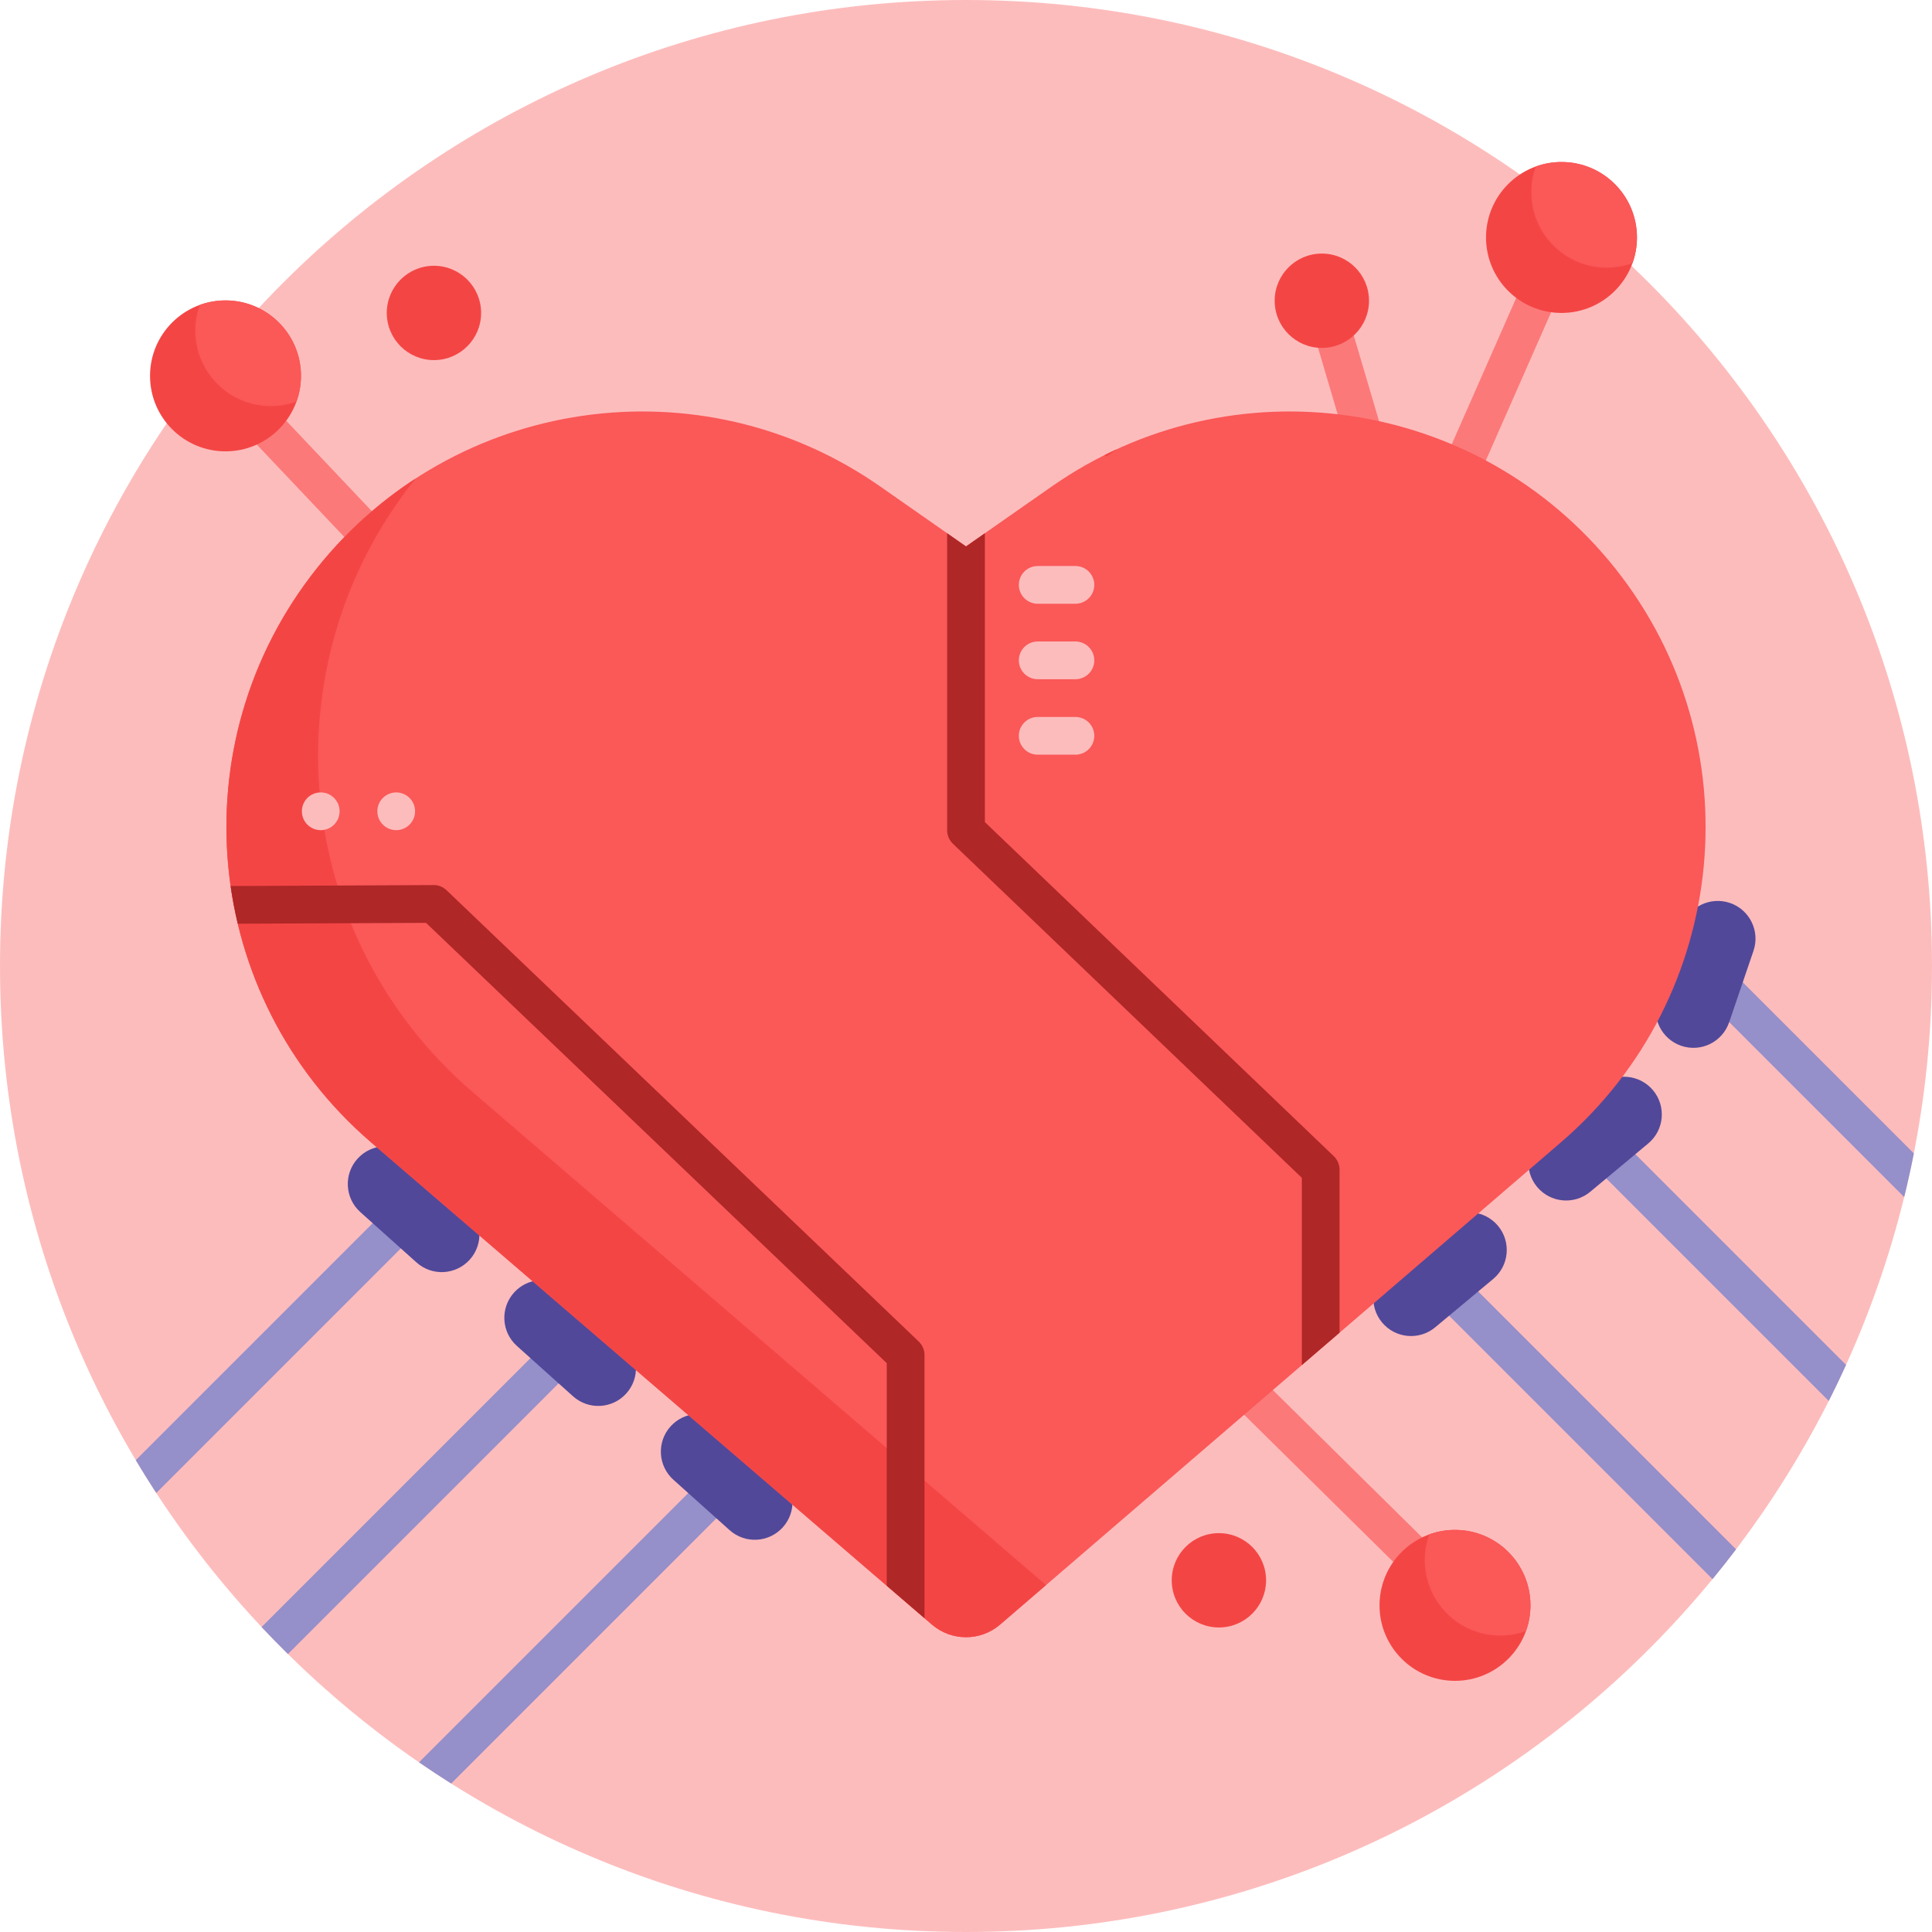 <svg id="Capa_1" enable-background="new 0 0 512 512" height="512" viewBox="0 0 512 512" width="512" xmlns="http://www.w3.org/2000/svg"><g><path d="m512 256c0 141.385-114.615 256-256 256s-256-114.615-256-256 114.615-256 256-256 256 114.615 256 256z" fill="#fdbcbc"/><path d="m415.989 288.471 73.236 73.236c-1.463 3.223-2.991 6.41-4.582 9.56l-75.725-75.725zm39.944-34.068-7.071 7.071 55.766 55.766c.94-3.828 1.793-7.69 2.559-11.583zm-79.985 86.195 77.886 77.886c2.131-2.591 4.212-5.225 6.241-7.901l-77.056-77.056zm-268.166-25.451-71.801 71.801c1.754 2.941 3.566 5.845 5.434 8.708l73.439-73.439zm3.26 151.887c2.801 1.928 5.643 3.801 8.523 5.619l72.861-72.861-7.071-7.071zm42.294-119.868-84.013 84.014c2.282 2.431 4.611 4.817 6.985 7.157l84.099-84.099z" fill="#958fca"/><path d="m110.382 334.569-14.89-13.352c-4.112-3.687-4.456-10.009-.769-14.121 3.687-4.112 10.009-4.456 14.121-.769l14.89 13.352c4.112 3.687 4.456 10.009.769 14.121-3.687 4.112-10.009 4.456-14.121.769zm55.604 34.698c3.687-4.112 3.343-10.434-.769-14.121l-14.89-13.352c-4.112-3.687-10.434-3.343-14.121.769-3.687 4.112-3.343 10.434.769 14.121l14.89 13.352c4.112 3.687 10.434 3.343 14.121-.769zm41.483 35.467c3.687-4.112 3.343-10.434-.769-14.121l-14.89-13.352c-4.112-3.687-10.434-3.343-14.121.769-3.687 4.112-3.343 10.434.769 14.121l14.89 13.352c4.111 3.687 10.434 3.343 14.121-.769zm238.081-127.58c5.228 1.781 10.91-1.013 12.691-6.241l6.45-18.931c1.781-5.228-1.013-10.91-6.241-12.691-5.228-1.781-10.91 1.013-12.691 6.241l-6.45 18.931c-1.781 5.228 1.013 10.91 6.241 12.691zm-38.199 37.396c3.536 4.243 9.841 4.816 14.084 1.281l15.365-12.803c4.243-3.535 4.816-9.841 1.281-14.084-3.536-4.243-9.841-4.816-14.084-1.281l-15.365 12.803c-4.243 3.536-4.816 9.841-1.281 14.084zm-41.092 35.919c3.536 4.243 9.841 4.816 14.084 1.281l15.365-12.803c4.243-3.535 4.816-9.841 1.281-14.084-3.536-4.243-9.841-4.816-14.084-1.281l-15.365 12.803c-4.243 3.535-4.816 9.841-1.281 14.084z" fill="#51489a"/><path d="m393.02 423.354c1.966 1.94 1.987 5.107.047 7.071-1.94 1.966-5.106 1.986-7.071.047l-77.045-76.039c-1.456-1.436-1.845-3.546-1.161-5.341.24-.629.611-1.22 1.114-1.729 1.94-1.966 5.106-1.986 7.071-.047zm-332.629-328.178c-1.898-2.005-5.063-2.092-7.068-.193-2.006 1.896-2.092 5.063-.193 7.068l74.427 78.604c1.898 2.005 5.063 2.092 7.068.193.52-.492.911-1.07 1.172-1.691.744-1.771.427-3.893-.979-5.378zm358.596-42.819c-2.525-1.114-5.478.033-6.591 2.561l-38.125 86.565-19.175-65.003c-.782-2.648-3.564-4.164-6.21-3.381-2.649.782-4.163 3.562-3.381 6.21l23.041 78.106c.001.004.003.008.004.012.405 1.357 1.379 2.534 2.777 3.149.655.289 1.339.426 2.013.426 1.921 0 3.754-1.115 4.578-2.986l43.631-99.067c1.112-2.528-.035-5.479-2.562-6.592z" fill="#fc7979"/><path d="m433.811 62.933c0 11.046-8.954 20-20 20s-20-8.954-20-20 8.954-20 20-20 20 8.954 20 20zm-48.224 342.507c-11.046 0-20 8.954-20 20s8.954 20 20 20 20-8.954 20-20-8.955-20-20-20zm-325.827-325.826c-11.046 0-20 8.954-20 20s8.954 20 20 20 20-8.954 20-20-8.954-20-20-20zm290.54-12.414c-6.904 0-12.5 5.596-12.5 12.5s5.596 12.5 12.5 12.5 12.5-5.596 12.5-12.5-5.597-12.5-12.5-12.5zm-27.279 339.098c-6.904 0-12.5 5.596-12.5 12.5s5.596 12.5 12.5 12.5 12.5-5.596 12.5-12.5-5.596-12.5-12.5-12.5zm-208.021-335.865c-6.904 0-12.5 5.596-12.5 12.5s5.596 12.5 12.5 12.5 12.5-5.596 12.5-12.5-5.596-12.5-12.5-12.5z" fill="#f44545"/><path d="m433.811 62.933c0 2.391-.42 4.685-1.19 6.81-2.126.77-4.419 1.19-6.81 1.19-11.046 0-20-8.954-20-20 0-2.391.42-4.685 1.19-6.81 2.126-.77 4.419-1.19 6.81-1.19 11.046 0 20 8.954 20 20zm-48.224 342.507c-2.391 0-4.685.42-6.81 1.19-.77 2.126-1.19 4.419-1.19 6.81 0 11.046 8.954 20 20 20 2.391 0 4.685-.42 6.81-1.19.77-2.126 1.19-4.419 1.19-6.81 0-11.046-8.955-20-20-20zm-325.827-325.826c-2.391 0-4.685.42-6.81 1.19-.77 2.126-1.19 4.419-1.19 6.81 0 11.046 8.954 20 20 20 2.391 0 4.685-.42 6.81-1.19.77-2.126 1.19-4.419 1.19-6.81 0-11.046-8.954-20-20-20z" fill="#fb5858"/><path d="m413.66 302.734-148.624 127.796c-5.196 4.468-12.877 4.468-18.073 0l-148.623-127.796c-44.907-38.614-51.245-105.824-14.348-152.152 36.233-45.494 101.591-54.982 149.265-21.668l22.743 15.892 22.743-15.893c47.673-33.313 113.031-23.826 149.265 21.668 36.897 46.329 30.559 113.539-14.348 152.153z" fill="#fb5858"/><path d="m296.111 118.975-2.865 2.002-.537-.375c1.128-.563 2.262-1.106 3.402-1.627zm-186.233 8.159c.085-.106.17-.212.254-.317-9.702 6.304-18.559 14.246-26.14 23.765-36.897 46.328-30.559 113.538 14.348 152.152l148.624 127.796c5.196 4.468 12.877 4.468 18.073 0l12.171-10.466-152.035-130.728c-47.873-41.165-54.63-112.814-15.295-162.202z" fill="#f44545"/><path d="m245 359.115v69.727l-10-8.599v-58.99l-122.092-116.688-49.898.234c-.786-3.302-1.419-6.636-1.898-9.991l53.768-.252c1.267-.044 2.542.49 3.478 1.385l125.097 119.559c.987.944 1.545 2.25 1.545 3.615zm108.458-52.726-92.458-88.524v-76.553l-5 3.494-5-3.494v78.688c0 1.364.557 2.668 1.542 3.611l92.458 88.524v49.637l10-8.599v-43.173c0-1.364-.557-2.668-1.542-3.611z" fill="#af2727"/><path d="m270 155c0-2.761 2.239-5 5-5h10c2.761 0 5 2.239 5 5s-2.239 5-5 5h-10c-2.761 0-5-2.239-5-5zm15 15h-10c-2.761 0-5 2.239-5 5s2.239 5 5 5h10c2.761 0 5-2.239 5-5s-2.239-5-5-5zm0 20h-10c-2.761 0-5 2.239-5 5s2.239 5 5 5h10c2.761 0 5-2.239 5-5s-2.239-5-5-5zm-200 20c-2.761 0-5 2.239-5 5s2.239 5 5 5 5-2.239 5-5-2.239-5-5-5zm20 0c-2.761 0-5 2.239-5 5s2.239 5 5 5 5-2.239 5-5-2.239-5-5-5z" fill="#fdbcbc"/></g></svg>